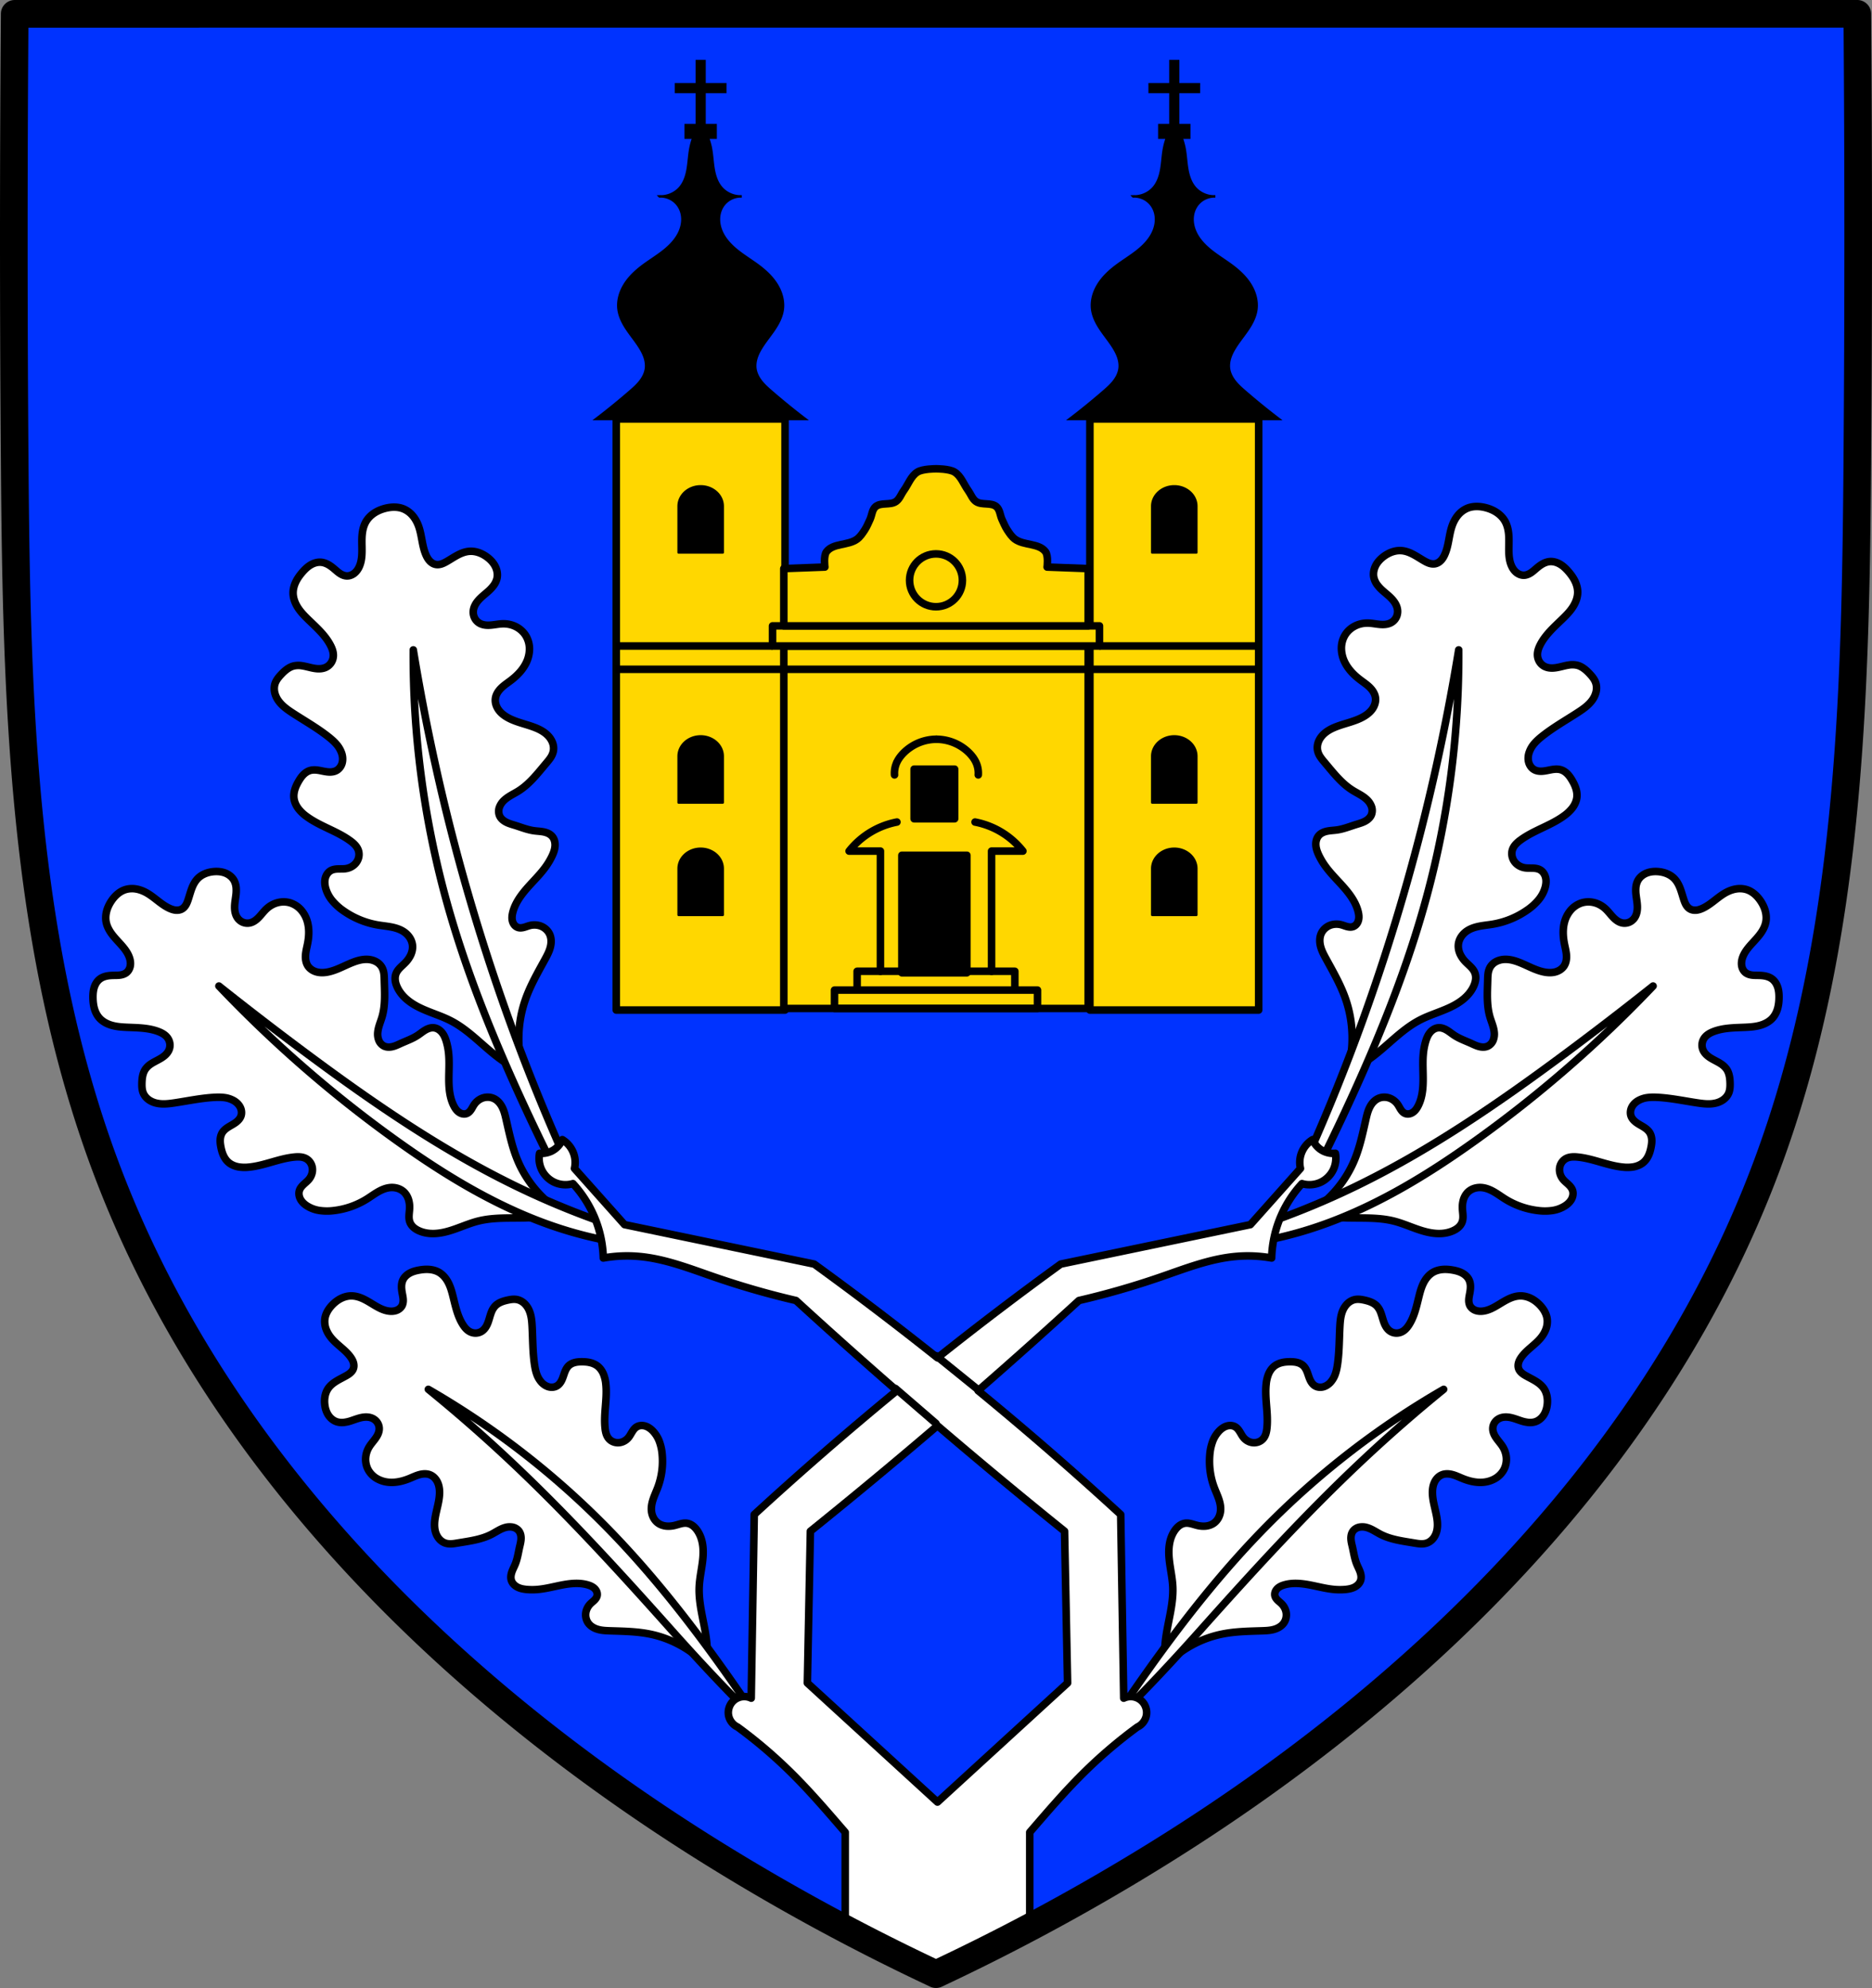 <svg xmlns="http://www.w3.org/2000/svg" width="745.303" height="791.205" viewBox="0 0 197.195 209.34"><rect x="0" y="0" width="197.195" height="209.34" fill="#808080" stroke="none"/><g transform="translate(3.775 -9.964)"><path style="fill:#03f;fill-opacity:1;stroke:none;stroke-width:2.91;stroke-linecap:round;stroke-linejoin:round;stroke-miterlimit:4;stroke-dasharray:none;stroke-opacity:1" d="M-2.227 11.42a3019.749 3019.749 0 0 0 0 47.331c.196 24.998.804 50.56 9.545 73.98 11.473 30.739 36.162 55.087 64.037 72.39a228.104 228.104 0 0 0 23.467 12.728 228.104 228.104 0 0 0 23.467-12.728c27.875-17.303 52.565-41.651 64.037-72.39 8.741-23.42 9.35-48.982 9.546-73.98.123-15.776.123-31.555 0-47.332h-97.05z"/><g style="fill:#fff;stroke:#000;stroke-width:1.123;stroke-opacity:1"><g style="fill:#fff;stroke:#000;stroke-width:1.061;stroke-opacity:1"><path transform="matrix(.594 .731 -.732 .594 -10.237 -208.927)" d="M382.349 112.825c.308-2.56-.2-5.214-1.433-7.48-.746-1.373-1.741-2.59-2.705-3.82-.29-.37-.582-.746-.778-1.174-.197-.427-.293-.917-.177-1.373.102-.403.37-.758.719-.984.349-.225.776-.322 1.19-.289.216.017.427.068.642.09.214.02.44.01.632-.09a.83.83 0 0 0 .33-.323c.08-.136.122-.29.135-.446.026-.312-.067-.622-.193-.908-.25-.566-.634-1.065-1.068-1.506-.924-.94-2.075-1.631-3.024-2.547a7.341 7.341 0 0 1-.955-1.114c-.21-.305-.397-.635-.477-.997a1.597 1.597 0 0 1-.03-.553c.024-.184.086-.364.189-.519.185-.281.491-.462.807-.58.316-.118.649-.18.97-.282.663-.209 1.262-.576 1.883-.889.296-.148.6-.286.864-.485.265-.198.492-.466.569-.788a1.24 1.24 0 0 0-.134-.867 1.883 1.883 0 0 0-.611-.646c-.497-.335-1.09-.483-1.643-.715-1.268-.533-2.296-1.494-3.342-2.388-.188-.16-.378-.32-.547-.5a1.998 1.998 0 0 1-.408-.614 1.655 1.655 0 0 1-.085-.88c.049-.295.169-.575.333-.824.33-.498.826-.863 1.344-1.16.845-.487 1.781-.828 2.546-1.433.338-.267.64-.588.83-.975.19-.386.257-.844.125-1.253-.13-.406-.441-.732-.79-.975-.35-.244-.743-.417-1.12-.617-.739-.392-1.433-.904-1.91-1.592a3.336 3.336 0 0 1-.553-1.317 2.703 2.703 0 0 1 .123-1.417c.171-.452.48-.85.866-1.141.386-.292.85-.477 1.328-.547.425-.062.859-.035 1.287-.071.214-.018.428-.052.632-.12.204-.068.398-.17.557-.316.175-.158.304-.367.372-.593.068-.226.074-.47.022-.7-.098-.434-.396-.798-.741-1.077-.345-.28-.74-.488-1.116-.724a4.139 4.139 0 0 1-.692-.526 2.042 2.042 0 0 1-.49-.712c-.156-.404-.144-.862-.01-1.274.134-.411.385-.779.686-1.09.465-.48 1.078-.843 1.744-.9.44-.038.88.056 1.299.197.418.14.82.325 1.233.478.19.07.383.133.584.162.2.028.408.02.598-.05.23-.083.42-.254.557-.455.138-.202.225-.434.287-.67.27-1.022.088-2.112.281-3.151.075-.4.206-.792.41-1.144a2.58 2.58 0 0 1 .828-.882c.56-.357 1.253-.45 1.914-.394.425.037.847.132 1.236.308.39.175.745.43 1.015.761.29.357.474.79.595 1.233.12.444.181.901.249 1.356.102.687.23 1.394.619 1.97.162.24.37.452.624.592.254.139.556.2.839.139.252-.055.476-.202.666-.378.189-.177.348-.382.515-.579.169-.197.347-.387.551-.547.205-.16.436-.289.687-.353.38-.097.787-.04 1.15.105.364.145.689.375.989.627.307.257.594.543.825.871.23.329.403.702.469 1.098.09.548-.029 1.115-.251 1.624-.222.51-.544.968-.874 1.415-.71.958-1.486 1.905-1.857 3.038-.125.381-.202.791-.113 1.182.052.23.162.447.318.624.157.177.359.313.582.389.277.094.58.094.867.041.287-.053.562-.157.832-.27.27-.112.537-.233.815-.322a2.3 2.3 0 0 1 .863-.124c.543.04 1.03.343 1.463.675.307.236.608.5.788.844.151.29.208.625.185.951a2.442 2.442 0 0 1-.275.936c-.298.582-.778 1.048-1.261 1.49-1.098 1.003-2.262 1.94-3.264 3.038-.264.29-.518.593-.722.928a2.799 2.799 0 0 0-.403 1.098c-.04.328-.004.67.138.97.142.3.394.551.706.662.223.079.468.084.702.046.234-.037.46-.114.681-.197.222-.083.442-.173.671-.234.229-.062.468-.096.703-.065.275.035.534.157.758.32.224.163.415.367.593.58.202.243.39.5.531.782.143.282.24.59.257.906.02.406-.092.81-.28 1.17a4.16 4.16 0 0 1-.733.968c-1.226 1.252-2.883 2.012-4.108 3.264a3.344 3.344 0 0 0-.425.513c-.12.186-.214.393-.25.613-.037.215-.017.44.052.647.069.208.187.399.34.555.306.314.746.484 1.183.486.275.001.545-.06.817-.097.272-.038.556-.051.815.04.32.114.57.382.706.692.136.31.167.66.138.997a3.582 3.582 0 0 1-.488 1.477 5.884 5.884 0 0 1-.975 1.224 8.946 8.946 0 0 1-3.376 2.082c-.441.15-.893.268-1.33.431-.436.164-.861.377-1.202.694a2.202 2.202 0 0 0-.517.713c-.12.27-.179.568-.159.863.024.343.154.674.346.96a3 3 0 0 0 .723.728c.2.147.414.275.613.423.2.148.386.32.513.534.123.207.186.448.198.69.013.24-.023.483-.086.716-.147.553-.443 1.06-.815 1.494-.371.435-.817.802-1.288 1.127-.941.65-1.988 1.14-2.905 1.825-1.833 1.368-3.029 3.415-4.67 5.008a12.322 12.322 0 0 1-1.983 1.563z" style="fill:#fff;stroke:#000;stroke-width:.842;stroke-linecap:round;stroke-linejoin:round;stroke-miterlimit:4;stroke-dasharray:none;stroke-opacity:1"/><g style="fill:#fff;stroke:#000;stroke-opacity:1"><path style="fill:#fff;stroke:#000;stroke-width:.794;stroke-linecap:round;stroke-linejoin:round;stroke-miterlimit:4;stroke-dasharray:none;stroke-opacity:1" d="M382.349 112.825c.308-2.56-.2-5.214-1.433-7.48-.746-1.373-1.741-2.59-2.705-3.82-.29-.37-.582-.746-.778-1.174-.197-.427-.293-.917-.177-1.373.102-.403.37-.758.719-.984.349-.225.776-.322 1.19-.289.216.017.427.068.642.09.214.02.44.01.632-.09a.83.83 0 0 0 .33-.323c.08-.136.122-.29.135-.446.026-.312-.067-.622-.193-.908-.25-.566-.634-1.065-1.068-1.506-.924-.94-2.075-1.631-3.024-2.547a7.341 7.341 0 0 1-.955-1.114c-.21-.305-.397-.635-.477-.997a1.597 1.597 0 0 1-.03-.553c.024-.184.086-.364.189-.519.185-.281.491-.462.807-.58.316-.118.649-.18.97-.282.663-.209 1.262-.576 1.883-.889.296-.148.6-.286.864-.485.265-.198.492-.466.569-.788a1.24 1.24 0 0 0-.134-.867 1.883 1.883 0 0 0-.611-.646c-.497-.335-1.09-.483-1.643-.715-1.268-.533-2.296-1.494-3.342-2.388-.188-.16-.378-.32-.547-.5a1.998 1.998 0 0 1-.408-.614 1.655 1.655 0 0 1-.085-.88c.049-.295.169-.575.333-.824.33-.498.826-.863 1.344-1.16.845-.487 1.781-.828 2.546-1.433.338-.267.64-.588.83-.975.19-.386.257-.844.125-1.253-.13-.406-.441-.732-.79-.975-.35-.244-.743-.417-1.12-.617-.739-.392-1.433-.904-1.91-1.592a3.336 3.336 0 0 1-.553-1.317 2.703 2.703 0 0 1 .123-1.417c.171-.452.48-.85.866-1.141.386-.292.85-.477 1.328-.547.425-.062.859-.035 1.287-.071.214-.018.428-.052.632-.12.204-.068.398-.17.557-.316.175-.158.304-.367.372-.593.068-.226.074-.47.022-.7-.098-.434-.396-.798-.741-1.077-.345-.28-.74-.488-1.116-.724a4.139 4.139 0 0 1-.692-.526 2.042 2.042 0 0 1-.49-.712c-.156-.404-.144-.862-.01-1.274.134-.411.385-.779.686-1.09.465-.48 1.078-.843 1.744-.9.44-.038.88.056 1.299.197.418.14.82.325 1.233.478.19.07.383.133.584.162.2.028.408.02.598-.05.23-.083.42-.254.557-.455.138-.202.225-.434.287-.67.27-1.022.088-2.112.281-3.151.075-.4.206-.792.41-1.144a2.58 2.58 0 0 1 .828-.882c.56-.357 1.253-.45 1.914-.394.425.037.847.132 1.236.308.39.175.745.43 1.015.761.29.357.474.79.595 1.233.12.444.181.901.249 1.356.102.687.23 1.394.619 1.97.162.24.37.452.624.592.254.139.556.2.839.139.252-.055.476-.202.666-.378.189-.177.348-.382.515-.579.169-.197.347-.387.551-.547.205-.16.436-.289.687-.353.38-.097.787-.04 1.15.105.364.145.689.375.989.627.307.257.594.543.825.871.23.329.403.702.469 1.098.09.548-.029 1.115-.251 1.624-.222.51-.544.968-.874 1.415-.71.958-1.486 1.905-1.857 3.038-.125.381-.202.791-.113 1.182.052.23.162.447.318.624.157.177.359.313.582.389.277.094.58.094.867.041.287-.053.562-.157.832-.27.27-.112.537-.233.815-.322a2.3 2.3 0 0 1 .863-.124c.543.04 1.03.343 1.463.675.307.236.608.5.788.844.151.29.208.625.185.951a2.442 2.442 0 0 1-.275.936c-.298.582-.778 1.048-1.261 1.49-1.098 1.003-2.262 1.94-3.264 3.038-.264.29-.518.593-.722.928a2.799 2.799 0 0 0-.403 1.098c-.04.328-.004.67.138.97.142.3.394.551.706.662.223.079.468.084.702.046.234-.037.46-.114.681-.197.222-.083.442-.173.671-.234.229-.062.468-.096.703-.065.275.035.534.157.758.32.224.163.415.367.593.58.202.243.39.5.531.782.143.282.24.59.257.906.02.406-.092.81-.28 1.17a4.16 4.16 0 0 1-.733.968c-1.226 1.252-2.883 2.012-4.108 3.264a3.344 3.344 0 0 0-.425.513c-.12.186-.214.393-.25.613-.037.215-.017.44.052.647.069.208.187.399.34.555.306.314.746.484 1.183.486.275.001.545-.06.817-.097.272-.038.556-.051.815.04.32.114.57.382.706.692.136.31.167.66.138.997a3.582 3.582 0 0 1-.488 1.477 5.884 5.884 0 0 1-.975 1.224 8.946 8.946 0 0 1-3.376 2.082c-.441.15-.893.268-1.33.431-.436.164-.861.377-1.202.694a2.202 2.202 0 0 0-.517.713c-.12.27-.179.568-.159.863.024.343.154.674.346.96a3 3 0 0 0 .723.728c.2.147.414.275.613.423.2.148.386.32.513.534.123.207.186.448.198.69.013.24-.023.483-.086.716-.147.553-.443 1.06-.815 1.494-.371.435-.817.802-1.288 1.127-.941.65-1.988 1.14-2.905 1.825-1.833 1.368-3.029 3.415-4.67 5.008a12.322 12.322 0 0 1-1.983 1.563z" transform="rotate(9.373 199.573 -1371.534)"/><path style="fill:#fff;stroke:#000;stroke-width:.794;stroke-linecap:round;stroke-linejoin:round;stroke-miterlimit:4;stroke-dasharray:none;stroke-opacity:1" d="M-56.446 78.4a222.478 222.478 0 0 1-2.363 12.267 217.114 217.114 0 0 1-7.766 26.785 211.896 211.896 0 0 1-5.514 13.73l1.238.9c1.125-2.27 2.213-4.558 3.264-6.865 3.073-6.748 5.826-13.663 7.765-20.82a97.25 97.25 0 0 0 3.376-25.998z" transform="matrix(1 0 0 1 206.33 0)"/><path style="fill:#fff;stroke:#000;stroke-width:.842;stroke-linecap:round;stroke-linejoin:round;stroke-miterlimit:4;stroke-dasharray:none;stroke-opacity:1" d="M-56.446 78.4a381.579 381.579 0 0 1-2.363 12.267c-1.91 9.112-4.17 18.197-7.766 26.785a91.153 91.153 0 0 1-5.758 11.425l1.238.9c1.415-1.7 2.7-3.506 3.844-5.398 3.691-6.109 5.846-13.023 7.429-19.982a138.98 138.98 0 0 0 3.376-25.998z" transform="matrix(.705 .625 -.625 .705 259.154 93.803)"/></g></g><path transform="matrix(-.567 -.681 -.69 .571 413.645 381.285)" d="M382.349 112.825c.308-2.56-.2-5.214-1.433-7.48-.746-1.373-1.741-2.59-2.705-3.82-.29-.37-.582-.746-.778-1.174-.197-.427-.293-.917-.177-1.373.102-.403.37-.758.719-.984.349-.225.776-.322 1.19-.289.216.017.427.068.642.09.214.02.44.01.632-.09a.83.83 0 0 0 .33-.323c.08-.136.122-.29.135-.446.026-.312-.067-.622-.193-.908-.25-.566-.634-1.065-1.068-1.506-.924-.94-2.075-1.631-3.024-2.547a7.341 7.341 0 0 1-.955-1.114c-.21-.305-.397-.635-.477-.997a1.597 1.597 0 0 1-.03-.553c.024-.184.086-.364.189-.519.185-.281.491-.462.807-.58.316-.118.649-.18.97-.282.663-.209 1.262-.576 1.883-.889.296-.148.6-.286.864-.485.265-.198.492-.466.569-.788a1.24 1.24 0 0 0-.134-.867 1.883 1.883 0 0 0-.611-.646c-.497-.335-1.09-.483-1.643-.715-1.268-.533-2.296-1.494-3.342-2.388-.188-.16-.378-.32-.547-.5a1.998 1.998 0 0 1-.408-.614 1.655 1.655 0 0 1-.085-.88c.049-.295.169-.575.333-.824.33-.498.826-.863 1.344-1.16.845-.487 1.781-.828 2.546-1.433.338-.267.64-.588.83-.975.19-.386.257-.844.125-1.253-.13-.406-.441-.732-.79-.975-.35-.244-.743-.417-1.12-.617-.739-.392-1.433-.904-1.91-1.592a3.336 3.336 0 0 1-.553-1.317 2.703 2.703 0 0 1 .123-1.417c.171-.452.48-.85.866-1.141.386-.292.85-.477 1.328-.547.425-.062.859-.035 1.287-.071.214-.018.428-.052.632-.12.204-.068.398-.17.557-.316.175-.158.304-.367.372-.593.068-.226.074-.47.022-.7-.098-.434-.396-.798-.741-1.077-.345-.28-.74-.488-1.116-.724a4.139 4.139 0 0 1-.692-.526 2.042 2.042 0 0 1-.49-.712c-.156-.404-.144-.862-.01-1.274.134-.411.385-.779.686-1.09.465-.48 1.078-.843 1.744-.9.44-.038.88.056 1.299.197.418.14.82.325 1.233.478.19.07.383.133.584.162.2.028.408.02.598-.05.23-.083.42-.254.557-.455.138-.202.225-.434.287-.67.27-1.022.088-2.112.281-3.151.075-.4.206-.792.41-1.144a2.58 2.58 0 0 1 .828-.882c.56-.357 1.253-.45 1.914-.394.425.037.847.132 1.236.308.39.175.745.43 1.015.761.29.357.474.79.595 1.233.12.444.181.901.249 1.356.102.687.23 1.394.619 1.97.162.24.37.452.624.592.254.139.556.2.839.139.252-.055.476-.202.666-.378.189-.177.348-.382.515-.579.169-.197.347-.387.551-.547.205-.16.436-.289.687-.353.38-.097.787-.04 1.15.105.364.145.689.375.989.627.307.257.594.543.825.871.23.329.403.702.469 1.098.09.548-.029 1.115-.251 1.624-.222.51-.544.968-.874 1.415-.71.958-1.486 1.905-1.857 3.038-.125.381-.202.791-.113 1.182.052.23.162.447.318.624.157.177.359.313.582.389.277.094.58.094.867.041.287-.053.562-.157.832-.27.27-.112.537-.233.815-.322a2.3 2.3 0 0 1 .863-.124c.543.04 1.03.343 1.463.675.307.236.608.5.788.844.151.29.208.625.185.951a2.442 2.442 0 0 1-.275.936c-.298.582-.778 1.048-1.261 1.49-1.098 1.003-2.262 1.94-3.264 3.038-.264.29-.518.593-.722.928a2.799 2.799 0 0 0-.403 1.098c-.04.328-.004.67.138.97.142.3.394.551.706.662.223.079.468.084.702.046.234-.037.46-.114.681-.197.222-.083.442-.173.671-.234.229-.062.468-.096.703-.065.275.035.534.157.758.32.224.163.415.367.593.58.202.243.39.5.531.782.143.282.24.59.257.906.02.406-.092.81-.28 1.17a4.16 4.16 0 0 1-.733.968c-1.226 1.252-2.883 2.012-4.108 3.264a3.344 3.344 0 0 0-.425.513c-.12.186-.214.393-.25.613-.037.215-.017.44.052.647.069.208.187.399.34.555.306.314.746.484 1.183.486.275.001.545-.06.817-.097.272-.038.556-.051.815.04.32.114.57.382.706.692.136.31.167.66.138.997a3.582 3.582 0 0 1-.488 1.477 5.884 5.884 0 0 1-.975 1.224 8.946 8.946 0 0 1-3.376 2.082c-.441.15-.893.268-1.33.431-.436.164-.861.377-1.202.694a2.202 2.202 0 0 0-.517.713c-.12.27-.179.568-.159.863.024.343.154.674.346.96a3 3 0 0 0 .723.728c.2.147.414.275.613.423.2.148.386.32.513.534.123.207.186.448.198.69.013.24-.023.483-.086.716-.147.553-.443 1.06-.815 1.494-.371.435-.817.802-1.288 1.127-.941.65-1.988 1.14-2.905 1.825-1.833 1.368-3.029 3.415-4.67 5.008a12.322 12.322 0 0 1-1.983 1.563z" style="fill:#fff;stroke:#000;stroke-width:.891;stroke-linecap:round;stroke-linejoin:round;stroke-miterlimit:4;stroke-dasharray:none;stroke-opacity:1"/><path d="M-56.446 78.4a176.647 176.647 0 0 1-2.363 12.267c-2.081 9.063-4.874 17.946-7.766 26.785-1.46 4.462-2.82 8.958-3.987 13.505l-.29 1.126c1.126-2.27 2.214-4.56 3.265-6.866 3.073-6.748 5.826-13.663 7.765-20.82a97.25 97.25 0 0 0 3.376-25.998z" style="fill:#fff;stroke:#000;stroke-width:.891;stroke-linecap:round;stroke-linejoin:round;stroke-miterlimit:4;stroke-dasharray:none;stroke-opacity:1" transform="matrix(-.447 -.765 -.773 .452 183.667 77.649)"/></g><g style="fill:#fff;stroke:#000;stroke-width:1.123;stroke-opacity:1"><g style="fill:#fff;stroke:#000;stroke-width:1.061;stroke-opacity:1"><path transform="matrix(-.594 .731 .732 .594 199.88 -208.927)" d="M382.349 112.825c.308-2.56-.2-5.214-1.433-7.48-.746-1.373-1.741-2.59-2.705-3.82-.29-.37-.582-.746-.778-1.174-.197-.427-.293-.917-.177-1.373.102-.403.37-.758.719-.984.349-.225.776-.322 1.19-.289.216.017.427.068.642.09.214.02.44.01.632-.09a.83.83 0 0 0 .33-.323c.08-.136.122-.29.135-.446.026-.312-.067-.622-.193-.908-.25-.566-.634-1.065-1.068-1.506-.924-.94-2.075-1.631-3.024-2.547a7.341 7.341 0 0 1-.955-1.114c-.21-.305-.397-.635-.477-.997a1.597 1.597 0 0 1-.03-.553c.024-.184.086-.364.189-.519.185-.281.491-.462.807-.58.316-.118.649-.18.97-.282.663-.209 1.262-.576 1.883-.889.296-.148.6-.286.864-.485.265-.198.492-.466.569-.788a1.24 1.24 0 0 0-.134-.867 1.883 1.883 0 0 0-.611-.646c-.497-.335-1.09-.483-1.643-.715-1.268-.533-2.296-1.494-3.342-2.388-.188-.16-.378-.32-.547-.5a1.998 1.998 0 0 1-.408-.614 1.655 1.655 0 0 1-.085-.88c.049-.295.169-.575.333-.824.33-.498.826-.863 1.344-1.16.845-.487 1.781-.828 2.546-1.433.338-.267.64-.588.83-.975.19-.386.257-.844.125-1.253-.13-.406-.441-.732-.79-.975-.35-.244-.743-.417-1.12-.617-.739-.392-1.433-.904-1.91-1.592a3.336 3.336 0 0 1-.553-1.317 2.703 2.703 0 0 1 .123-1.417c.171-.452.48-.85.866-1.141.386-.292.85-.477 1.328-.547.425-.062.859-.035 1.287-.071.214-.018.428-.052.632-.12.204-.068.398-.17.557-.316.175-.158.304-.367.372-.593.068-.226.074-.47.022-.7-.098-.434-.396-.798-.741-1.077-.345-.28-.74-.488-1.116-.724a4.139 4.139 0 0 1-.692-.526 2.042 2.042 0 0 1-.49-.712c-.156-.404-.144-.862-.01-1.274.134-.411.385-.779.686-1.09.465-.48 1.078-.843 1.744-.9.44-.038.88.056 1.299.197.418.14.82.325 1.233.478.19.07.383.133.584.162.2.028.408.02.598-.05.23-.083.42-.254.557-.455.138-.202.225-.434.287-.67.27-1.022.088-2.112.281-3.151.075-.4.206-.792.41-1.144a2.58 2.58 0 0 1 .828-.882c.56-.357 1.253-.45 1.914-.394.425.037.847.132 1.236.308.39.175.745.43 1.015.761.29.357.474.79.595 1.233.12.444.181.901.249 1.356.102.687.23 1.394.619 1.97.162.24.37.452.624.592.254.139.556.2.839.139.252-.055.476-.202.666-.378.189-.177.348-.382.515-.579.169-.197.347-.387.551-.547.205-.16.436-.289.687-.353.38-.097.787-.04 1.15.105.364.145.689.375.989.627.307.257.594.543.825.871.23.329.403.702.469 1.098.09.548-.029 1.115-.251 1.624-.222.51-.544.968-.874 1.415-.71.958-1.486 1.905-1.857 3.038-.125.381-.202.791-.113 1.182.052.23.162.447.318.624.157.177.359.313.582.389.277.094.58.094.867.041.287-.053.562-.157.832-.27.27-.112.537-.233.815-.322a2.3 2.3 0 0 1 .863-.124c.543.04 1.03.343 1.463.675.307.236.608.5.788.844.151.29.208.625.185.951a2.442 2.442 0 0 1-.275.936c-.298.582-.778 1.048-1.261 1.49-1.098 1.003-2.262 1.94-3.264 3.038-.264.29-.518.593-.722.928a2.799 2.799 0 0 0-.403 1.098c-.04.328-.004.67.138.97.142.3.394.551.706.662.223.079.468.084.702.046.234-.037.46-.114.681-.197.222-.083.442-.173.671-.234.229-.062.468-.096.703-.065.275.035.534.157.758.32.224.163.415.367.593.58.202.243.39.5.531.782.143.282.24.59.257.906.02.406-.092.81-.28 1.17a4.16 4.16 0 0 1-.733.968c-1.226 1.252-2.883 2.012-4.108 3.264a3.344 3.344 0 0 0-.425.513c-.12.186-.214.393-.25.613-.037.215-.017.44.052.647.069.208.187.399.34.555.306.314.746.484 1.183.486.275.001.545-.06.817-.097.272-.038.556-.051.815.04.32.114.57.382.706.692.136.31.167.66.138.997a3.582 3.582 0 0 1-.488 1.477 5.884 5.884 0 0 1-.975 1.224 8.946 8.946 0 0 1-3.376 2.082c-.441.15-.893.268-1.33.431-.436.164-.861.377-1.202.694a2.202 2.202 0 0 0-.517.713c-.12.27-.179.568-.159.863.024.343.154.674.346.96a3 3 0 0 0 .723.728c.2.147.414.275.613.423.2.148.386.32.513.534.123.207.186.448.198.69.013.24-.023.483-.086.716-.147.553-.443 1.06-.815 1.494-.371.435-.817.802-1.288 1.127-.941.65-1.988 1.14-2.905 1.825-1.833 1.368-3.029 3.415-4.67 5.008a12.322 12.322 0 0 1-1.983 1.563z" style="fill:#fff;stroke:#000;stroke-width:.842;stroke-linecap:round;stroke-linejoin:round;stroke-miterlimit:4;stroke-dasharray:none;stroke-opacity:1"/><g style="fill:#fff;stroke:#000;stroke-opacity:1"><path style="fill:#fff;stroke:#000;stroke-width:.794;stroke-linecap:round;stroke-linejoin:round;stroke-miterlimit:4;stroke-dasharray:none;stroke-opacity:1" d="M382.349 112.825c.308-2.56-.2-5.214-1.433-7.48-.746-1.373-1.741-2.59-2.705-3.82-.29-.37-.582-.746-.778-1.174-.197-.427-.293-.917-.177-1.373.102-.403.37-.758.719-.984.349-.225.776-.322 1.19-.289.216.017.427.068.642.09.214.02.44.01.632-.09a.83.83 0 0 0 .33-.323c.08-.136.122-.29.135-.446.026-.312-.067-.622-.193-.908-.25-.566-.634-1.065-1.068-1.506-.924-.94-2.075-1.631-3.024-2.547a7.341 7.341 0 0 1-.955-1.114c-.21-.305-.397-.635-.477-.997a1.597 1.597 0 0 1-.03-.553c.024-.184.086-.364.189-.519.185-.281.491-.462.807-.58.316-.118.649-.18.97-.282.663-.209 1.262-.576 1.883-.889.296-.148.6-.286.864-.485.265-.198.492-.466.569-.788a1.24 1.24 0 0 0-.134-.867 1.883 1.883 0 0 0-.611-.646c-.497-.335-1.09-.483-1.643-.715-1.268-.533-2.296-1.494-3.342-2.388-.188-.16-.378-.32-.547-.5a1.998 1.998 0 0 1-.408-.614 1.655 1.655 0 0 1-.085-.88c.049-.295.169-.575.333-.824.33-.498.826-.863 1.344-1.16.845-.487 1.781-.828 2.546-1.433.338-.267.64-.588.83-.975.19-.386.257-.844.125-1.253-.13-.406-.441-.732-.79-.975-.35-.244-.743-.417-1.12-.617-.739-.392-1.433-.904-1.91-1.592a3.336 3.336 0 0 1-.553-1.317 2.703 2.703 0 0 1 .123-1.417c.171-.452.48-.85.866-1.141.386-.292.85-.477 1.328-.547.425-.062.859-.035 1.287-.071.214-.018.428-.052.632-.12.204-.068.398-.17.557-.316.175-.158.304-.367.372-.593.068-.226.074-.47.022-.7-.098-.434-.396-.798-.741-1.077-.345-.28-.74-.488-1.116-.724a4.139 4.139 0 0 1-.692-.526 2.042 2.042 0 0 1-.49-.712c-.156-.404-.144-.862-.01-1.274.134-.411.385-.779.686-1.09.465-.48 1.078-.843 1.744-.9.44-.038.88.056 1.299.197.418.14.82.325 1.233.478.19.07.383.133.584.162.2.028.408.02.598-.05.23-.083.42-.254.557-.455.138-.202.225-.434.287-.67.27-1.022.088-2.112.281-3.151.075-.4.206-.792.41-1.144a2.58 2.58 0 0 1 .828-.882c.56-.357 1.253-.45 1.914-.394.425.037.847.132 1.236.308.39.175.745.43 1.015.761.29.357.474.79.595 1.233.12.444.181.901.249 1.356.102.687.23 1.394.619 1.97.162.24.37.452.624.592.254.139.556.2.839.139.252-.055.476-.202.666-.378.189-.177.348-.382.515-.579.169-.197.347-.387.551-.547.205-.16.436-.289.687-.353.38-.097.787-.04 1.15.105.364.145.689.375.989.627.307.257.594.543.825.871.23.329.403.702.469 1.098.09.548-.029 1.115-.251 1.624-.222.51-.544.968-.874 1.415-.71.958-1.486 1.905-1.857 3.038-.125.381-.202.791-.113 1.182.052.23.162.447.318.624.157.177.359.313.582.389.277.094.58.094.867.041.287-.053.562-.157.832-.27.27-.112.537-.233.815-.322a2.3 2.3 0 0 1 .863-.124c.543.04 1.03.343 1.463.675.307.236.608.5.788.844.151.29.208.625.185.951a2.442 2.442 0 0 1-.275.936c-.298.582-.778 1.048-1.261 1.49-1.098 1.003-2.262 1.94-3.264 3.038-.264.29-.518.593-.722.928a2.799 2.799 0 0 0-.403 1.098c-.04.328-.004.67.138.97.142.3.394.551.706.662.223.079.468.084.702.046.234-.037.46-.114.681-.197.222-.083.442-.173.671-.234.229-.062.468-.096.703-.065.275.035.534.157.758.32.224.163.415.367.593.58.202.243.39.5.531.782.143.282.24.59.257.906.02.406-.092.81-.28 1.17a4.16 4.16 0 0 1-.733.968c-1.226 1.252-2.883 2.012-4.108 3.264a3.344 3.344 0 0 0-.425.513c-.12.186-.214.393-.25.613-.037.215-.017.44.052.647.069.208.187.399.34.555.306.314.746.484 1.183.486.275.001.545-.06.817-.097.272-.038.556-.051.815.04.32.114.57.382.706.692.136.31.167.66.138.997a3.582 3.582 0 0 1-.488 1.477 5.884 5.884 0 0 1-.975 1.224 8.946 8.946 0 0 1-3.376 2.082c-.441.15-.893.268-1.33.431-.436.164-.861.377-1.202.694a2.202 2.202 0 0 0-.517.713c-.12.27-.179.568-.159.863.024.343.154.674.346.96a3 3 0 0 0 .723.728c.2.147.414.275.613.423.2.148.386.32.513.534.123.207.186.448.198.69.013.24-.023.483-.086.716-.147.553-.443 1.06-.815 1.494-.371.435-.817.802-1.288 1.127-.941.65-1.988 1.14-2.905 1.825-1.833 1.368-3.029 3.415-4.67 5.008a12.322 12.322 0 0 1-1.983 1.563z" transform="matrix(-.987 .163 .163 .987 410.354 -50.816)"/><path style="fill:#fff;stroke:#000;stroke-width:.794;stroke-linecap:round;stroke-linejoin:round;stroke-miterlimit:4;stroke-dasharray:none;stroke-opacity:1" d="M-56.446 78.4a222.478 222.478 0 0 1-2.363 12.267 217.114 217.114 0 0 1-7.766 26.785 211.896 211.896 0 0 1-5.514 13.73l1.238.9c1.125-2.27 2.213-4.558 3.264-6.865 3.073-6.748 5.826-13.663 7.765-20.82a97.25 97.25 0 0 0 3.376-25.998z" transform="matrix(-1 0 0 1 -16.685 0)"/><path style="fill:#fff;stroke:#000;stroke-width:.842;stroke-linecap:round;stroke-linejoin:round;stroke-miterlimit:4;stroke-dasharray:none;stroke-opacity:1" d="M-56.446 78.4a381.579 381.579 0 0 1-2.363 12.267c-1.91 9.112-4.17 18.197-7.766 26.785a91.153 91.153 0 0 1-5.758 11.425l1.238.9c1.415-1.7 2.7-3.506 3.844-5.398 3.691-6.109 5.846-13.023 7.429-19.982a138.98 138.98 0 0 0 3.376-25.998z" transform="matrix(-.705 .625 .625 .705 -69.51 93.803)"/></g></g><path transform="matrix(.567 -.681 .69 .571 -224 381.285)" d="M382.349 112.825c.308-2.56-.2-5.214-1.433-7.48-.746-1.373-1.741-2.59-2.705-3.82-.29-.37-.582-.746-.778-1.174-.197-.427-.293-.917-.177-1.373.102-.403.37-.758.719-.984.349-.225.776-.322 1.19-.289.216.017.427.068.642.09.214.02.44.01.632-.09a.83.83 0 0 0 .33-.323c.08-.136.122-.29.135-.446.026-.312-.067-.622-.193-.908-.25-.566-.634-1.065-1.068-1.506-.924-.94-2.075-1.631-3.024-2.547a7.341 7.341 0 0 1-.955-1.114c-.21-.305-.397-.635-.477-.997a1.597 1.597 0 0 1-.03-.553c.024-.184.086-.364.189-.519.185-.281.491-.462.807-.58.316-.118.649-.18.97-.282.663-.209 1.262-.576 1.883-.889.296-.148.6-.286.864-.485.265-.198.492-.466.569-.788a1.24 1.24 0 0 0-.134-.867 1.883 1.883 0 0 0-.611-.646c-.497-.335-1.09-.483-1.643-.715-1.268-.533-2.296-1.494-3.342-2.388-.188-.16-.378-.32-.547-.5a1.998 1.998 0 0 1-.408-.614 1.655 1.655 0 0 1-.085-.88c.049-.295.169-.575.333-.824.33-.498.826-.863 1.344-1.16.845-.487 1.781-.828 2.546-1.433.338-.267.64-.588.83-.975.19-.386.257-.844.125-1.253-.13-.406-.441-.732-.79-.975-.35-.244-.743-.417-1.12-.617-.739-.392-1.433-.904-1.91-1.592a3.336 3.336 0 0 1-.553-1.317 2.703 2.703 0 0 1 .123-1.417c.171-.452.48-.85.866-1.141.386-.292.85-.477 1.328-.547.425-.062.859-.035 1.287-.071.214-.018.428-.052.632-.12.204-.068.398-.17.557-.316.175-.158.304-.367.372-.593.068-.226.074-.47.022-.7-.098-.434-.396-.798-.741-1.077-.345-.28-.74-.488-1.116-.724a4.139 4.139 0 0 1-.692-.526 2.042 2.042 0 0 1-.49-.712c-.156-.404-.144-.862-.01-1.274.134-.411.385-.779.686-1.09.465-.48 1.078-.843 1.744-.9.44-.038.88.056 1.299.197.418.14.82.325 1.233.478.19.07.383.133.584.162.2.028.408.02.598-.05.23-.083.42-.254.557-.455.138-.202.225-.434.287-.67.27-1.022.088-2.112.281-3.151.075-.4.206-.792.41-1.144a2.58 2.58 0 0 1 .828-.882c.56-.357 1.253-.45 1.914-.394.425.037.847.132 1.236.308.39.175.745.43 1.015.761.29.357.474.79.595 1.233.12.444.181.901.249 1.356.102.687.23 1.394.619 1.97.162.24.37.452.624.592.254.139.556.2.839.139.252-.055.476-.202.666-.378.189-.177.348-.382.515-.579.169-.197.347-.387.551-.547.205-.16.436-.289.687-.353.38-.097.787-.04 1.15.105.364.145.689.375.989.627.307.257.594.543.825.871.23.329.403.702.469 1.098.09.548-.029 1.115-.251 1.624-.222.51-.544.968-.874 1.415-.71.958-1.486 1.905-1.857 3.038-.125.381-.202.791-.113 1.182.052.23.162.447.318.624.157.177.359.313.582.389.277.094.58.094.867.041.287-.053.562-.157.832-.27.27-.112.537-.233.815-.322a2.3 2.3 0 0 1 .863-.124c.543.04 1.03.343 1.463.675.307.236.608.5.788.844.151.29.208.625.185.951a2.442 2.442 0 0 1-.275.936c-.298.582-.778 1.048-1.261 1.49-1.098 1.003-2.262 1.94-3.264 3.038-.264.29-.518.593-.722.928a2.799 2.799 0 0 0-.403 1.098c-.04.328-.004.67.138.97.142.3.394.551.706.662.223.079.468.084.702.046.234-.037.46-.114.681-.197.222-.083.442-.173.671-.234.229-.062.468-.096.703-.065.275.035.534.157.758.32.224.163.415.367.593.58.202.243.39.5.531.782.143.282.24.59.257.906.02.406-.092.81-.28 1.17a4.16 4.16 0 0 1-.733.968c-1.226 1.252-2.883 2.012-4.108 3.264a3.344 3.344 0 0 0-.425.513c-.12.186-.214.393-.25.613-.037.215-.017.44.052.647.069.208.187.399.34.555.306.314.746.484 1.183.486.275.001.545-.06.817-.097.272-.038.556-.051.815.04.32.114.57.382.706.692.136.31.167.66.138.997a3.582 3.582 0 0 1-.488 1.477 5.884 5.884 0 0 1-.975 1.224 8.946 8.946 0 0 1-3.376 2.082c-.441.15-.893.268-1.33.431-.436.164-.861.377-1.202.694a2.202 2.202 0 0 0-.517.713c-.12.27-.179.568-.159.863.024.343.154.674.346.96a3 3 0 0 0 .723.728c.2.147.414.275.613.423.2.148.386.32.513.534.123.207.186.448.198.69.013.24-.023.483-.086.716-.147.553-.443 1.06-.815 1.494-.371.435-.817.802-1.288 1.127-.941.65-1.988 1.14-2.905 1.825-1.833 1.368-3.029 3.415-4.67 5.008a12.322 12.322 0 0 1-1.983 1.563z" style="fill:#fff;stroke:#000;stroke-width:.891;stroke-linecap:round;stroke-linejoin:round;stroke-miterlimit:4;stroke-dasharray:none;stroke-opacity:1"/><path d="M-56.446 78.4a176.647 176.647 0 0 1-2.363 12.267c-2.081 9.063-4.874 17.946-7.766 26.785-1.46 4.462-2.82 8.958-3.987 13.505l-.29 1.126c1.126-2.27 2.214-4.56 3.265-6.866 3.073-6.748 5.826-13.663 7.765-20.82a97.25 97.25 0 0 0 3.376-25.998z" style="fill:#fff;stroke:#000;stroke-width:.891;stroke-linecap:round;stroke-linejoin:round;stroke-miterlimit:4;stroke-dasharray:none;stroke-opacity:1" transform="matrix(.447 -.765 .773 .452 5.977 77.649)"/></g><path style="fill:gold;fill-opacity:1;stroke:#000400;stroke-width:3;stroke-linecap:round;stroke-linejoin:round;stroke-miterlimit:4;stroke-dasharray:none;stroke-opacity:1" d="M244.975 166.496V401.37h67.086V166.496h-67.086zm188.267 0V401.37h67.086V166.496h-67.086z" transform="matrix(.265 0 0 .265 -3.775 9.964)"/><path style="fill:#000;fill-opacity:1;stroke:#000;stroke-width:1;stroke-linecap:round;stroke-linejoin:round;stroke-miterlimit:4;stroke-dasharray:none;stroke-opacity:1" d="M278.518 193.27a8.755 7.88 0 0 0-8.754 7.878v18.385h17.51v-18.385a8.755 7.88 0 0 0-8.756-7.878zm188.267 0a8.755 7.88 0 0 0-8.754 7.878v18.385h17.51v-18.385a8.755 7.88 0 0 0-8.756-7.878zm-188.267 99.365a8.755 7.88 0 0 0-8.754 7.879v18.384h17.51v-18.384a8.755 7.88 0 0 0-8.756-7.88zm188.267 0a8.755 7.88 0 0 0-8.754 7.879v18.384h17.51v-18.384a8.755 7.88 0 0 0-8.756-7.88zM278.518 337.28a8.755 7.88 0 0 0-8.754 7.88v18.384h17.51V345.16a8.755 7.88 0 0 0-8.756-7.879zm188.267 0a8.755 7.88 0 0 0-8.754 7.88v18.384h17.51V345.16a8.755 7.88 0 0 0-8.756-7.879z" transform="matrix(.265 0 0 .265 -3.775 9.964)"/><path style="fill:gold;fill-opacity:1;stroke:#000;stroke-width:.794;stroke-linecap:round;stroke-linejoin:round;stroke-miterlimit:4;stroke-dasharray:none;stroke-opacity:1" d="M78.791 77.99h32.063v38.17H78.791z"/><path style="fill:gold;fill-opacity:1;stroke:#000;stroke-width:.794;stroke-linecap:round;stroke-linejoin:round;stroke-miterlimit:4;stroke-dasharray:none;stroke-opacity:1" d="M77.603 75.869h34.438v2.121H77.603z"/><path style="fill:gold;stroke:#000;stroke-width:.794;stroke-linecap:butt;stroke-linejoin:round;stroke-miterlimit:4;stroke-dasharray:none;stroke-opacity:1;fill-opacity:1" d="M94.822 59.33s-1.39-.009-1.951.338c-.688.425-.966 1.297-1.442 1.951-.28.385-.437.892-.83 1.16-.607.413-1.577.062-2.139.537-.376.319-.383.91-.593 1.357-.174.37-.327.753-.551 1.094-.234.355-.476.725-.818.976-.934.684-2.518.396-3.212 1.323-.324.432-.17 1.611-.17 1.611l-4.325.16v6.032h32.063v-6.031l-4.326-.16s.154-1.18-.17-1.612c-.693-.927-2.277-.639-3.211-1.323-.343-.25-.585-.621-.818-.976-.225-.341-.377-.725-.551-1.094-.21-.447-.217-1.038-.594-1.357-.561-.475-1.531-.124-2.14-.538-.392-.267-.55-.774-.829-1.159-.475-.654-.753-1.526-1.441-1.95-.562-.348-1.952-.34-1.952-.34z"/><path style="fill:gold;fill-opacity:1;stroke:#000;stroke-width:.794;stroke-linecap:butt;stroke-linejoin:miter;stroke-miterlimit:4;stroke-dasharray:none;stroke-opacity:1" d="M61.041 80.443h67.562"/><circle style="fill:gold;fill-opacity:1;stroke:#000;stroke-width:.794;stroke-linecap:butt;stroke-linejoin:round;stroke-miterlimit:4;stroke-dasharray:none;stroke-opacity:1" cx="94.822" cy="71.073" r="2.783"/><path style="fill:none;stroke:#000;stroke-width:.794;stroke-linecap:butt;stroke-linejoin:miter;stroke-opacity:1;stroke-miterlimit:4;stroke-dasharray:none" d="M77.603 77.99H61.041M112.041 77.99h16.562"/><g style="stroke:#000;stroke-opacity:1"><path style="fill:none;fill-opacity:1;stroke:#000;stroke-width:.794;stroke-linecap:round;stroke-linejoin:round;stroke-miterlimit:4;stroke-dasharray:none;stroke-opacity:1" d="M-122.954 114.222h21.383v1.938h-21.383zM-120.57 112.242h16.614v1.979h-16.614z" transform="translate(207.085)"/></g><path transform="matrix(.265 0 0 .265 203.31 9.964)" d="M-418.08 305.635v19.722h16.096v-19.722zm-4.873 34.23v46.697h25.842v-46.697z" style="fill:#000;fill-opacity:1;stroke:#000;stroke-width:3;stroke-linecap:round;stroke-linejoin:round;stroke-miterlimit:4;stroke-dasharray:none;stroke-opacity:1"/><g style="stroke:#000;stroke-opacity:1"><path style="fill:none;stroke:#000;stroke-width:.794;stroke-linecap:round;stroke-linejoin:round;stroke-miterlimit:4;stroke-dasharray:none;stroke-opacity:1" d="M-117.854 112.242V99.587h-3.299a8.484 8.484 0 0 1 2.34-2.04 8.48 8.48 0 0 1 2.698-1.019" transform="translate(206.822)"/><path transform="matrix(-1 0 0 1 -17.178 0)" style="fill:none;stroke:#000;stroke-width:.794;stroke-linecap:round;stroke-linejoin:round;stroke-miterlimit:4;stroke-dasharray:none;stroke-opacity:1" d="M-117.854 112.242V99.587h-3.299a8.484 8.484 0 0 1 2.34-2.04 8.48 8.48 0 0 1 2.698-1.019"/></g><g style="stroke:#000;stroke-opacity:1"><path style="fill:none;stroke:#000;stroke-width:.794;stroke-linecap:round;stroke-linejoin:miter;stroke-miterlimit:4;stroke-dasharray:none;stroke-opacity:1" d="M-112.22 87.81a4.934 4.934 0 0 0-3.393 1.377c-.36.35-.67.76-.849 1.23a2.69 2.69 0 0 0-.17 1.145" transform="translate(207.085)"/><path transform="matrix(-1 0 0 1 -17.356 0)" style="fill:none;stroke:#000;stroke-width:.794;stroke-linecap:round;stroke-linejoin:miter;stroke-miterlimit:4;stroke-dasharray:none;stroke-opacity:1" d="M-112.22 87.81a4.934 4.934 0 0 0-3.393 1.377c-.36.35-.67.76-.849 1.23a2.69 2.69 0 0 0-.17 1.145"/></g><path style="fill:#000;stroke:#000;stroke-width:1px;stroke-linecap:butt;stroke-linejoin:miter;stroke-opacity:1" d="M276.996 24.281v9.203h-8.264v3.045h8.264v13.194h-4.414v4.986h3.057a27 27 0 0 0-1.194 4.287c-.503 2.66-.605 5.382-1.049 8.053-.443 2.67-1.272 5.362-3.013 7.435-1.982 2.36-5.103 3.717-8.18 3.555a8.67 8.67 0 0 1 4.371.99 8.67 8.67 0 0 1 3.281 3.053c.878 1.404 1.337 3.053 1.397 4.707.06 1.655-.274 3.314-.889 4.852-1.289 3.225-3.76 5.845-6.474 8.011-2.715 2.167-5.712 3.954-8.487 6.043-2.748 2.07-5.302 4.47-7.115 7.395-1.813 2.924-2.844 6.42-2.406 9.834.378 2.95 1.81 5.662 3.476 8.125 1.667 2.463 3.592 4.75 5.14 7.289.748 1.23 1.41 2.522 1.839 3.896.43 1.375.622 2.837.428 4.264-.255 1.87-1.165 3.606-2.332 5.09-1.167 1.484-2.589 2.742-4.016 3.978a278.821 278.821 0 0 1-13.441 10.93h83.086a278.84 278.84 0 0 1-13.442-10.93c-1.427-1.236-2.848-2.494-4.015-3.978-1.167-1.484-2.078-3.22-2.333-5.09-.194-1.427-.001-2.89.428-4.264.43-1.374 1.09-2.666 1.84-3.896 1.547-2.54 3.472-4.826 5.139-7.29 1.666-2.462 3.098-5.175 3.476-8.124.438-3.413-.593-6.91-2.406-9.834-1.813-2.925-4.367-5.325-7.115-7.395-2.775-2.089-5.772-3.876-8.487-6.043-2.714-2.166-5.185-4.786-6.474-8.011-.615-1.538-.948-3.197-.889-4.852.06-1.654.519-3.303 1.397-4.707a8.67 8.67 0 0 1 3.28-3.053 8.671 8.671 0 0 1 4.372-.99c-3.077.162-6.198-1.196-8.18-3.555-1.741-2.073-2.57-4.764-3.013-7.435-.444-2.67-.546-5.393-1.05-8.053a26.996 26.996 0 0 0-1.193-4.287h3.057v-4.986h-4.414V36.529h8.264v-3.045h-8.264v-9.203h-3.043zm188.268 0v9.203H457v3.045h8.264v13.194h-4.414v4.986h3.056a27 27 0 0 0-1.193 4.287c-.503 2.66-.605 5.382-1.049 8.053-.444 2.67-1.272 5.362-3.014 7.435-1.982 2.36-5.102 3.717-8.18 3.555a8.67 8.67 0 0 1 4.372.99 8.67 8.67 0 0 1 3.281 3.053c.878 1.404 1.337 3.053 1.397 4.707.059 1.655-.274 3.314-.89 4.852-1.288 3.225-3.759 5.845-6.474 8.011-2.714 2.167-5.712 3.954-8.486 6.043-2.749 2.07-5.302 4.47-7.115 7.395-1.813 2.924-2.845 6.42-2.407 9.834.379 2.95 1.81 5.662 3.477 8.125 1.666 2.463 3.591 4.75 5.139 7.289.749 1.23 1.41 2.522 1.84 3.896.429 1.375.622 2.837.427 4.264-.254 1.87-1.165 3.606-2.332 5.09-1.167 1.484-2.588 2.742-4.015 3.978a278.827 278.827 0 0 1-13.442 10.93h83.086a278.847 278.847 0 0 1-13.441-10.93c-1.427-1.236-2.849-2.494-4.016-3.978-1.167-1.484-2.077-3.22-2.332-5.09-.194-1.427-.001-2.89.428-4.264.43-1.374 1.09-2.666 1.84-3.896 1.547-2.54 3.472-4.826 5.138-7.29 1.667-2.462 3.098-5.175 3.477-8.124.438-3.413-.594-6.91-2.406-9.834-1.813-2.925-4.367-5.325-7.116-7.395-2.774-2.089-5.771-3.876-8.486-6.043-2.715-2.166-5.185-4.786-6.475-8.011-.614-1.538-.948-3.197-.888-4.852.06-1.654.518-3.303 1.396-4.707a8.67 8.67 0 0 1 3.282-3.053 8.671 8.671 0 0 1 4.37-.99c-3.076.162-6.197-1.196-8.18-3.555-1.74-2.073-2.57-4.764-3.013-7.435-.443-2.67-.545-5.393-1.049-8.053a26.978 26.978 0 0 0-1.193-4.287h3.057v-4.986h-4.414V36.529h8.263v-3.045h-8.263v-9.203h-3.043z" transform="matrix(.265 0 0 .265 -3.775 9.964)"/><path style="fill:#fff;fill-opacity:1;stroke:#000;stroke-width:3;stroke-linecap:round;stroke-linejoin:round;stroke-miterlimit:4;stroke-dasharray:none;stroke-opacity:1" d="M223.533 452.854a8.954 8.954 0 0 1-4.324 4.584 8.912 8.912 0 0 1-4.723.843 10.553 10.553 0 0 0 .604 6.031 10.588 10.588 0 0 0 5.174 5.448 10.594 10.594 0 0 0 7.492.584 45.628 45.628 0 0 1 10.252 18.094 45.49 45.49 0 0 1 1.81 11.458 53.928 53.928 0 0 1 14.475-.601c10.238.958 19.943 4.806 29.664 8.158a323.91 323.91 0 0 0 32.457 9.332 2205.725 2205.725 0 0 0 40.096 35.81 1359.541 1359.541 0 0 0-56.69 49.23l-1.205 72.978a6.394 6.394 0 0 0-3.812-.551 6.385 6.385 0 0 0-3.426 1.756c-1.444 1.435-2.13 3.595-1.775 5.6.353 2.004 1.736 3.8 3.584 4.654a190.603 190.603 0 0 1 21.574 18.42c7.479 7.416 14.327 15.437 21.215 23.406v39.326a862.118 862.118 0 0 0 36.675 18.291 862.203 862.203 0 0 0 36.678-18.29v-39.327c6.888-7.969 13.736-15.99 21.215-23.406a190.603 190.603 0 0 1 21.574-18.42c1.848-.854 3.23-2.65 3.584-4.655.354-2.004-.33-4.164-1.775-5.6a6.386 6.386 0 0 0-3.426-1.755 6.393 6.393 0 0 0-3.813.55l-1.205-72.978a1359.54 1359.54 0 0 0-56.689-49.228 2205.691 2205.691 0 0 0 40.096-35.81 323.914 323.914 0 0 0 32.457-9.333c9.72-3.352 19.426-7.2 29.664-8.158a53.936 53.936 0 0 1 14.476.601c.111-3.876.72-7.737 1.809-11.459a45.628 45.628 0 0 1 10.252-18.093c2.455.73 5.18.517 7.492-.584a10.588 10.588 0 0 0 5.174-5.447c.785-1.894.998-4.02.603-6.032a8.911 8.911 0 0 1-4.722-.844 8.954 8.954 0 0 1-4.324-4.583 10.7 10.7 0 0 0-4.825 6.634c-.37 1.58-.37 3.245 0 4.825l-19.904 22.316-75.389 15.682a1359.528 1359.528 0 0 0-49.002 37.234 1359.462 1359.462 0 0 0-48.998-37.234l-75.39-15.682-19.905-22.317c.37-1.58.37-3.244 0-4.824a10.7 10.7 0 0 0-4.824-6.634zM372.65 566.525a2205.553 2205.553 0 0 0 50.516 41.934l1.207 60.312-51.72 47.317-51.723-47.317 1.207-60.312a2205.624 2205.624 0 0 0 50.513-41.934z" transform="matrix(.265 0 0 .265 -3.775 9.964)"/><path style="fill:none;stroke:#000;stroke-width:.794;stroke-linecap:round;stroke-linejoin:round;stroke-miterlimit:4;stroke-dasharray:none;stroke-opacity:1" d="m-115.64 156.172 4.271 3.685M-111.369 152.719l4.271 3.453" transform="translate(206.19)"/><path style="fill:none;stroke:#000;stroke-width:2.91;stroke-linecap:round;stroke-linejoin:round;stroke-miterlimit:4;stroke-dasharray:none;stroke-opacity:1" d="M-2.227 11.42a3019.75 3019.75 0 0 0 0 47.331c.196 24.998.804 50.56 9.545 73.98 11.473 30.739 36.162 55.087 64.037 72.39a228.104 228.104 0 0 0 23.467 12.728 228.104 228.104 0 0 0 23.467-12.728c27.875-17.303 52.565-41.651 64.037-72.39 8.741-23.42 9.35-48.982 9.546-73.98.123-15.776.123-31.555 0-47.332h-97.05z"/></g></svg>